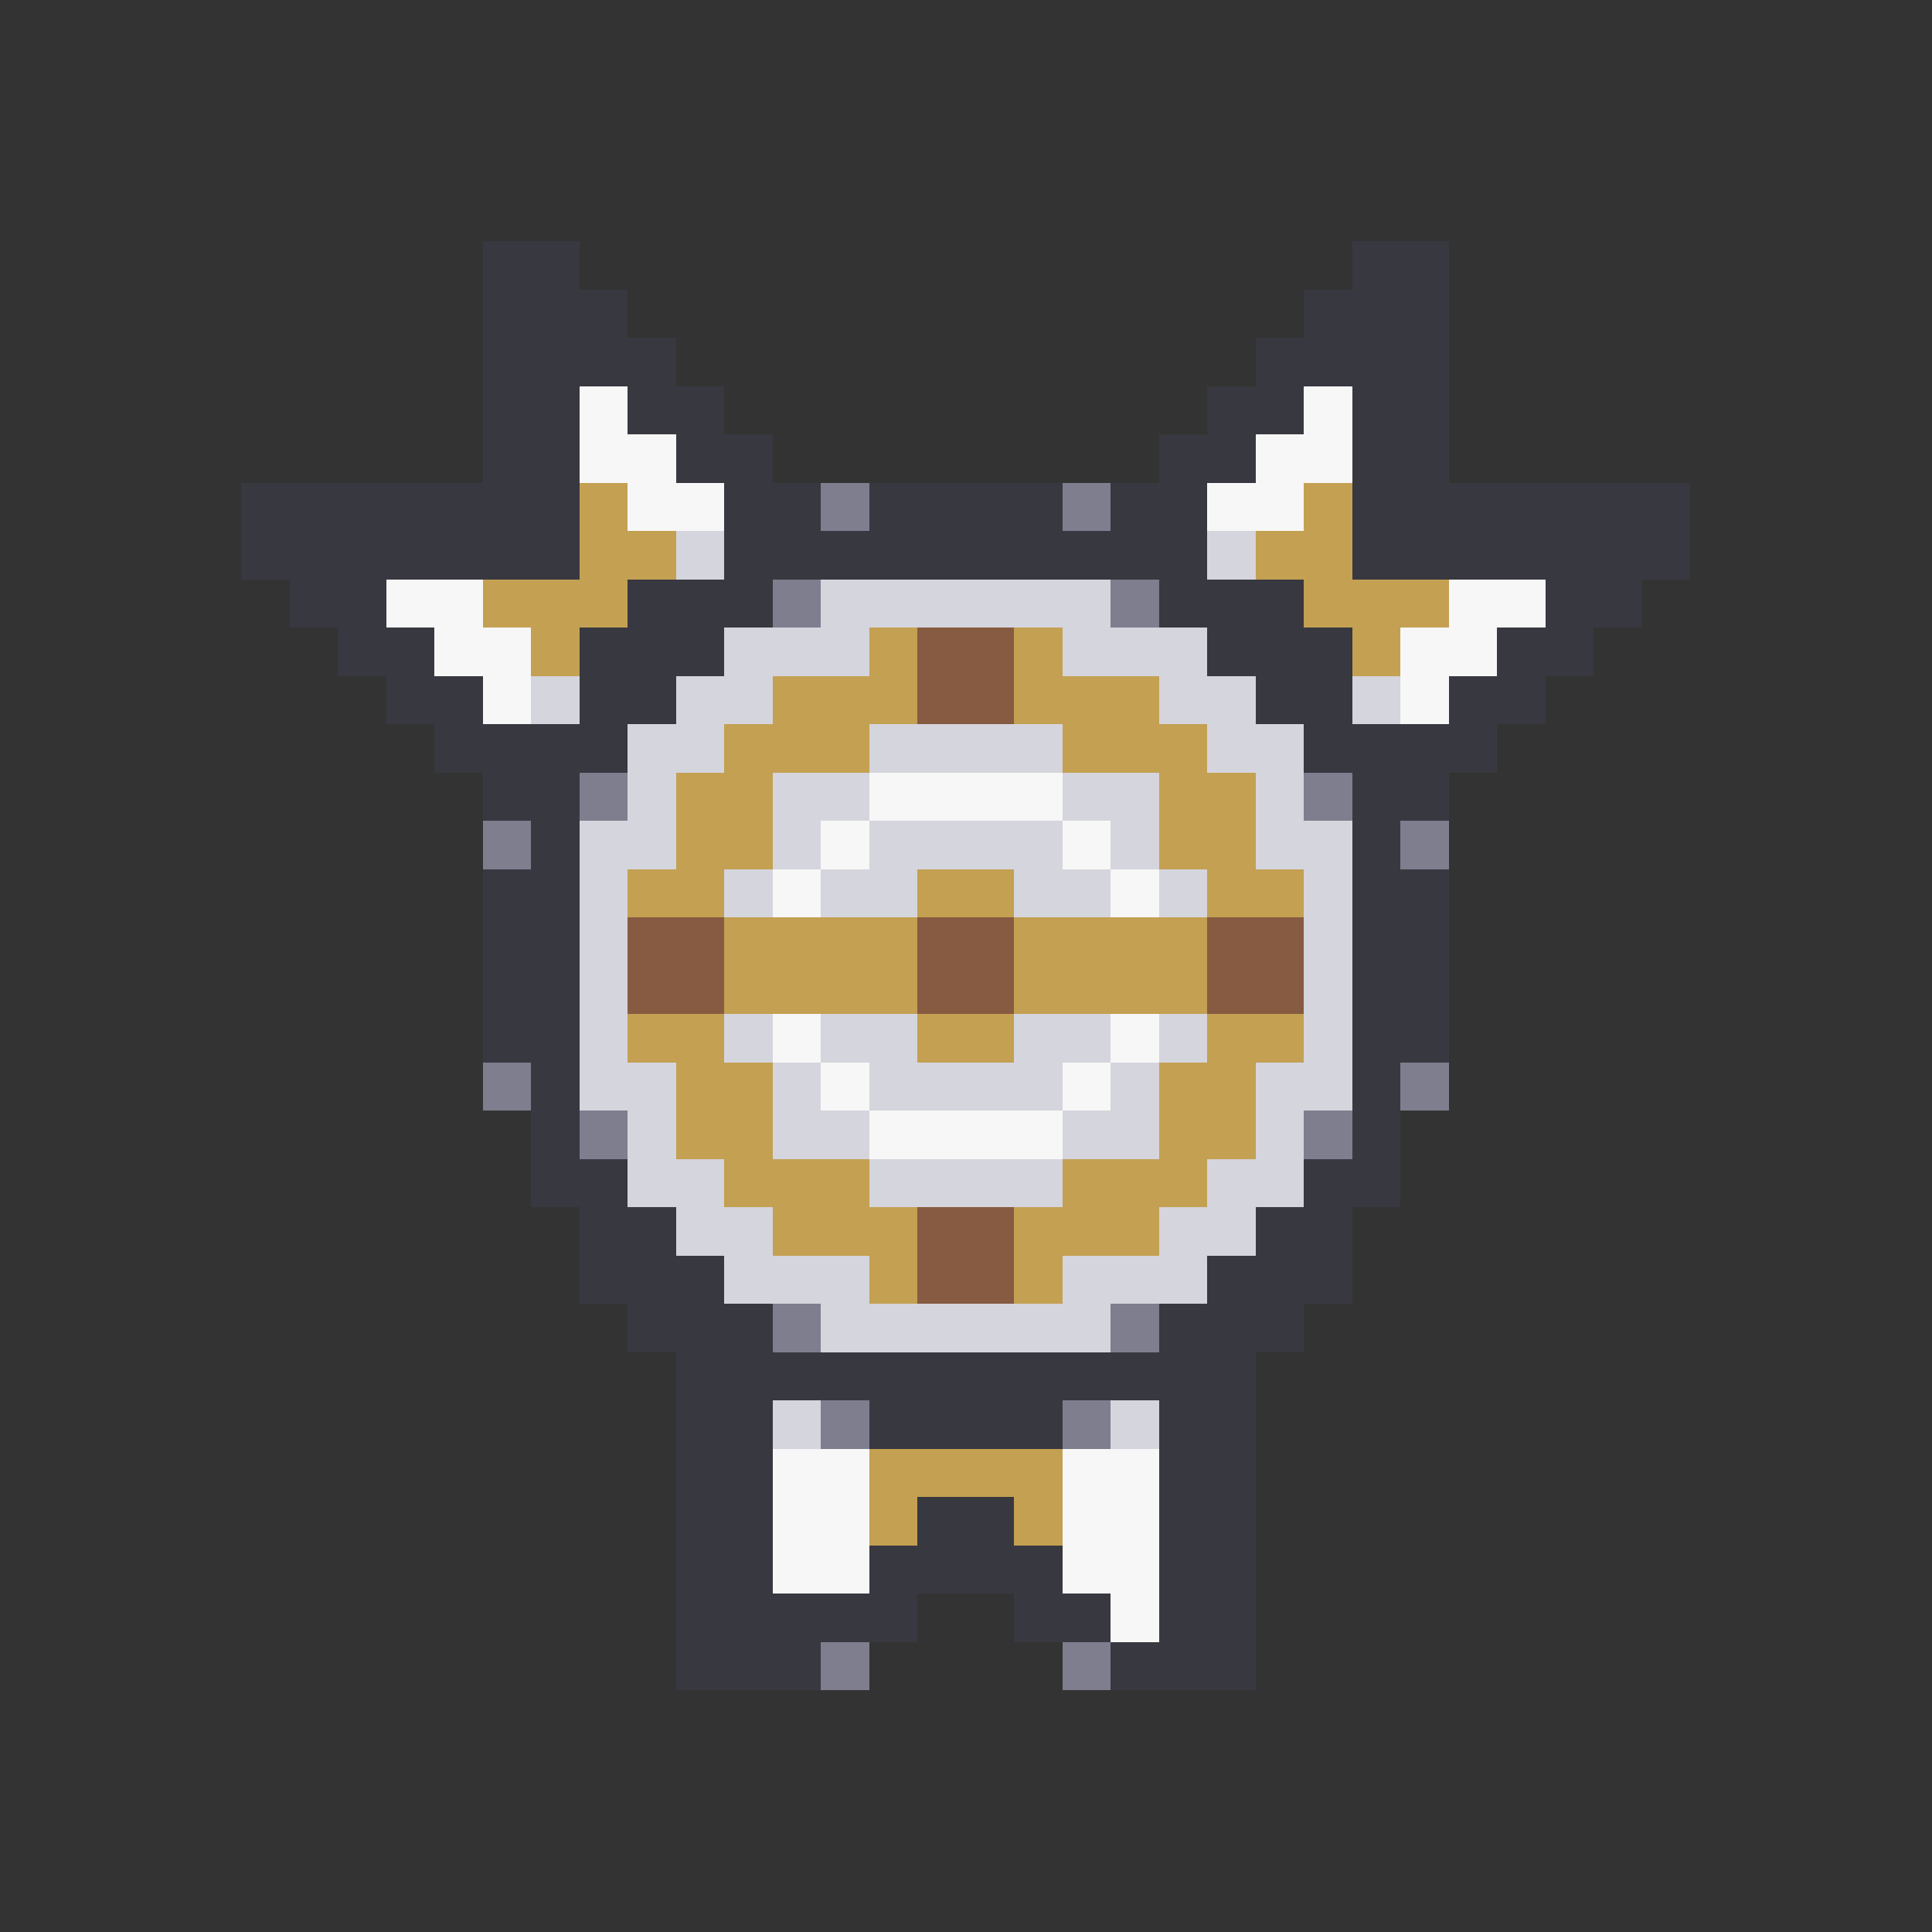 <svg xmlns="http://www.w3.org/2000/svg" viewBox="0 -0.5 40 40" shape-rendering="crispEdges">
<rect x="0" y="-0.5" width="40" height="40" fill="#333333" stroke="none"/>
<path stroke="#383841" d="M10 5h2M28 5h2M10 6h3M27 6h3M10 7h4M26 7h4M10 8h2M13 8h2M25 8h2M28 8h2M10 9h2M14 9h2M24 9h2M28 9h2M5 10h7M15 10h2M18 10h4M23 10h2M28 10h7M5 11h7M15 11h10M28 11h7M6 12h2M13 12h3M24 12h3M32 12h2M7 13h2M12 13h3M25 13h3M31 13h2M8 14h2M12 14h2M26 14h2M30 14h2M9 15h4M27 15h4M10 16h2M28 16h2M11 17h1M28 17h1M10 18h2M28 18h2M10 19h2M28 19h2M10 20h2M28 20h2M10 21h2M28 21h2M11 22h1M28 22h1M11 23h1M28 23h1M11 24h2M27 24h2M12 25h2M26 25h2M12 26h3M25 26h3M13 27h3M24 27h3M14 28h12M14 29h2M18 29h4M24 29h2M14 30h2M24 30h2M14 31h2M19 31h2M24 31h2M14 32h2M18 32h4M24 32h2M14 33h5M21 33h2M24 33h2M14 34h3M23 34h3" />
<path stroke="#f7f7f7" d="M12 8h1M27 8h1M12 9h2M26 9h2M13 10h2M25 10h2M8 12h2M30 12h2M9 13h2M29 13h2M10 14h1M29 14h1M18 16h4M17 17h1M22 17h1M16 18h1M23 18h1M16 21h1M23 21h1M17 22h1M22 22h1M18 23h4M16 30h2M22 30h2M16 31h2M22 31h2M16 32h2M22 32h2M23 33h1" />
<path stroke="#c3a052" d="M12 10h1M27 10h1M12 11h2M26 11h2M10 12h3M27 12h3M11 13h1M18 13h1M21 13h1M28 13h1M16 14h3M21 14h3M15 15h3M22 15h3M14 16h2M24 16h2M14 17h2M24 17h2M13 18h2M19 18h2M25 18h2M15 19h4M21 19h4M15 20h4M21 20h4M13 21h2M19 21h2M25 21h2M14 22h2M24 22h2M14 23h2M24 23h2M15 24h3M22 24h3M16 25h3M21 25h3M18 26h1M21 26h1M18 30h4M18 31h1M21 31h1" />
<path stroke="#7e7e8f" d="M17 10h1M22 10h1M16 12h1M23 12h1M12 16h1M27 16h1M10 17h1M29 17h1M10 22h1M29 22h1M12 23h1M27 23h1M16 27h1M23 27h1M17 29h1M22 29h1M17 34h1M22 34h1" />
<path stroke="#d5d5dd" d="M14 11h1M25 11h1M17 12h6M15 13h3M22 13h3M11 14h1M14 14h2M24 14h2M28 14h1M13 15h2M18 15h4M25 15h2M13 16h1M16 16h2M22 16h2M26 16h1M12 17h2M16 17h1M18 17h4M23 17h1M26 17h2M12 18h1M15 18h1M17 18h2M21 18h2M24 18h1M27 18h1M12 19h1M27 19h1M12 20h1M27 20h1M12 21h1M15 21h1M17 21h2M21 21h2M24 21h1M27 21h1M12 22h2M16 22h1M18 22h4M23 22h1M26 22h2M13 23h1M16 23h2M22 23h2M26 23h1M13 24h2M18 24h4M25 24h2M14 25h2M24 25h2M15 26h3M22 26h3M17 27h6M16 29h1M23 29h1" />
<path stroke="#865b41" d="M19 13h2M19 14h2M13 19h2M19 19h2M25 19h2M13 20h2M19 20h2M25 20h2M19 25h2M19 26h2" />
</svg>